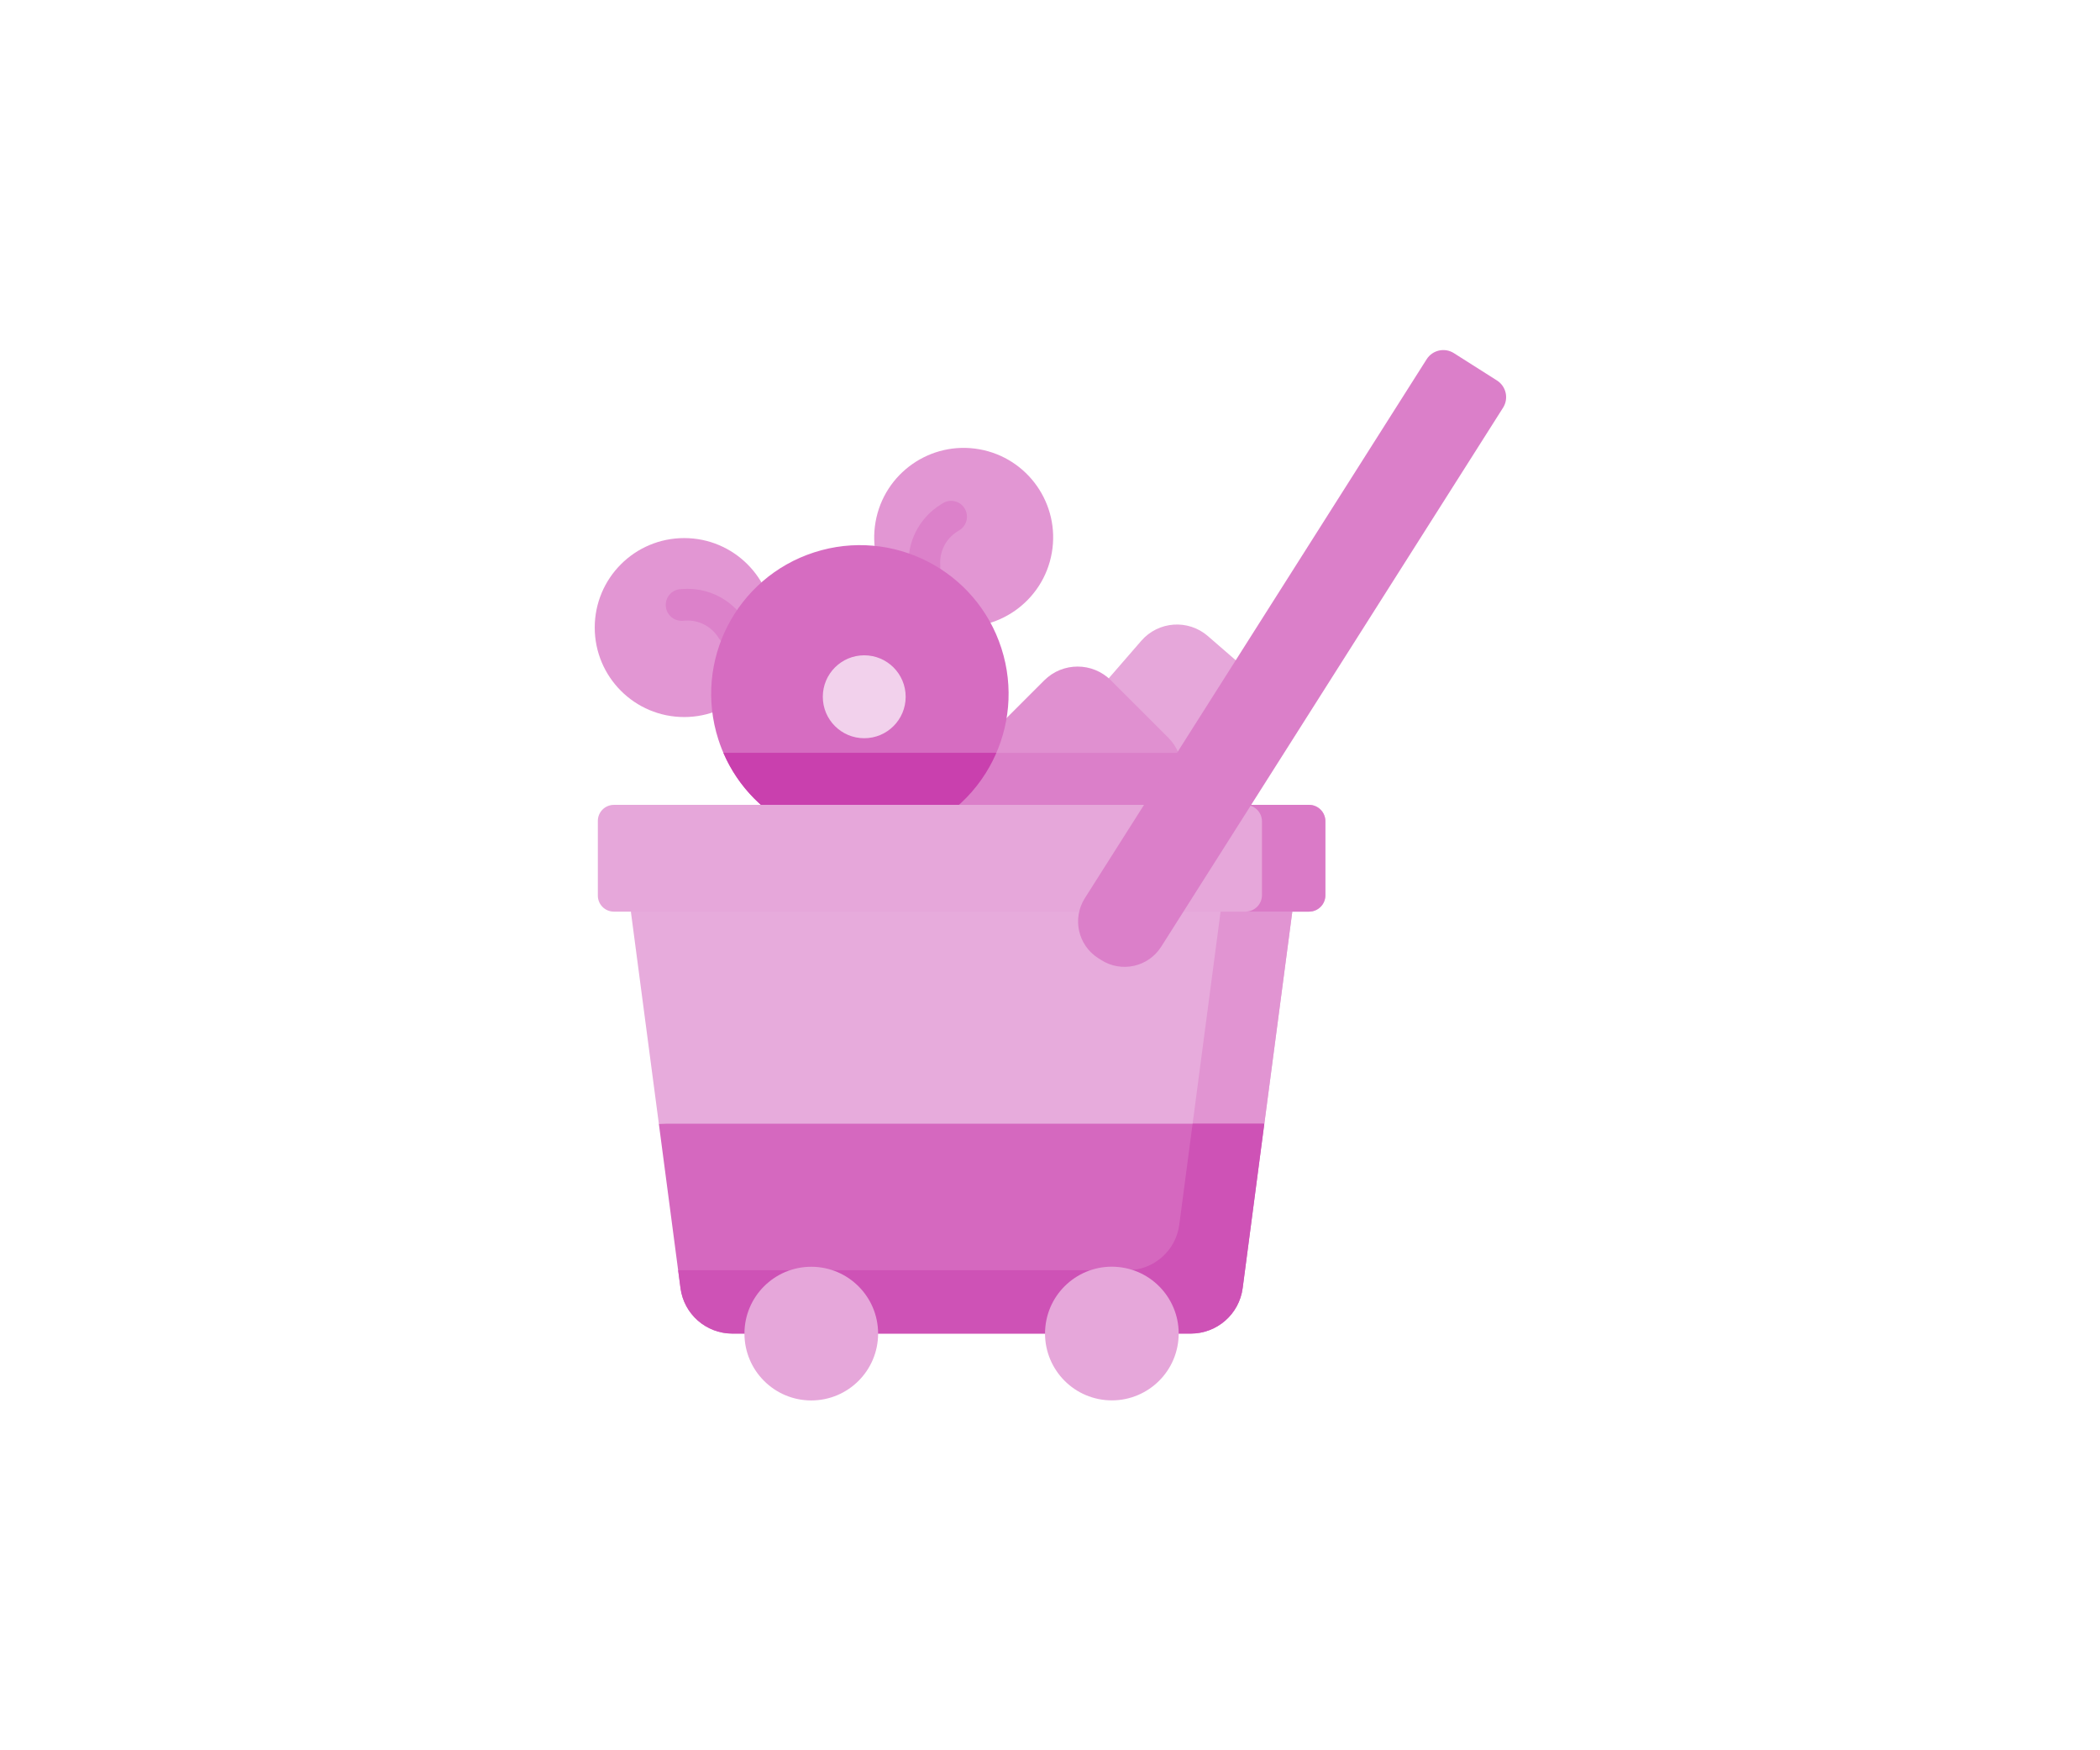 <svg width="48" height="40" viewBox="0 0 48 40" fill="none" xmlns="http://www.w3.org/2000/svg">
<g clip-path="url(#clip0_2545_2812)">
<path d="M24.041 12.636C24.237 11.524 23.494 10.463 22.382 10.267C21.27 10.071 20.209 10.814 20.013 11.926C19.817 13.039 20.56 14.099 21.672 14.295C22.785 14.491 23.845 13.748 24.041 12.636Z" fill="#E296D3"/>
<path d="M15.639 16.387C16.768 16.387 17.684 15.471 17.684 14.342C17.684 13.212 16.768 12.297 15.639 12.297C14.509 12.297 13.594 13.212 13.594 14.342C13.594 15.471 14.509 16.387 15.639 16.387Z" fill="#E296D3"/>
<path d="M21.131 13.309C20.944 13.309 20.785 13.164 20.77 12.974C20.726 12.392 21.007 11.838 21.503 11.53L21.548 11.501C21.718 11.396 21.942 11.447 22.047 11.617C22.153 11.787 22.101 12.011 21.931 12.116L21.885 12.145C21.619 12.31 21.469 12.607 21.492 12.919C21.508 13.119 21.358 13.293 21.159 13.308C21.149 13.309 21.14 13.309 21.131 13.309Z" fill="#DC81CA"/>
<path d="M16.738 14.756C16.616 14.756 16.497 14.694 16.428 14.582C16.265 14.315 15.97 14.162 15.657 14.183L15.603 14.187C15.404 14.2 15.231 14.049 15.218 13.85C15.204 13.65 15.355 13.477 15.555 13.464L15.608 13.46C16.191 13.421 16.742 13.706 17.047 14.204C17.151 14.375 17.097 14.598 16.926 14.702C16.867 14.738 16.802 14.755 16.738 14.755V14.756Z" fill="#DC81CA"/>
<path d="M27.195 19.489L24.164 16.86L26.086 14.645C26.477 14.194 27.159 14.146 27.609 14.537L29.009 15.751C29.459 16.142 29.507 16.824 29.116 17.275L27.195 19.489Z" fill="#E6A7DA"/>
<path d="M24.63 20.461L21.793 17.623L23.867 15.55C24.289 15.128 24.973 15.128 25.394 15.55L26.704 16.859C27.125 17.281 27.125 17.965 26.704 18.387L24.63 20.46V20.461Z" fill="#E090D0"/>
<path d="M22.213 17.204L21.794 17.623L21.207 19.934L24.631 20.46L26.682 18.41C27.007 18.084 27.089 17.606 26.926 17.204H22.213V17.204Z" fill="#DB7FC9"/>
<path d="M17.392 18.394C16.955 18.005 16.613 17.498 16.42 16.901C15.844 15.114 16.825 13.199 18.611 12.623C20.398 12.047 22.313 13.028 22.889 14.814C23.465 16.601 22.484 18.516 20.698 19.092C19.508 19.476 18.262 19.169 17.392 18.394Z" fill="#D66CC1"/>
<path d="M22.774 17.204C22.399 18.072 21.668 18.779 20.698 19.092C19.015 19.634 17.22 18.796 16.534 17.204H22.774Z" fill="#C940AE"/>
<path d="M28.899 25.68L29.538 20.835L21.627 19.869L14.42 20.835L15.059 25.68L21.812 26.043L28.899 25.68Z" fill="#E7ABDC"/>
<path d="M28.899 25.68L29.538 20.835L28.899 19.869L27.899 20.835L27.212 26.044L28.9 25.68L28.899 25.68Z" fill="#E194D2"/>
<path d="M19.754 16.871C20.277 16.871 20.701 16.447 20.701 15.924C20.701 15.4 20.277 14.976 19.754 14.976C19.231 14.976 18.807 15.4 18.807 15.924C18.807 16.447 19.231 16.871 19.754 16.871Z" fill="#F2D1EC"/>
<path d="M29.927 20.834H14.032C13.829 20.834 13.665 20.67 13.665 20.468V18.761C13.665 18.558 13.829 18.394 14.032 18.394H29.927C30.129 18.394 30.294 18.558 30.294 18.761V20.468C30.294 20.67 30.129 20.834 29.927 20.834Z" fill="#E6A7DA"/>
<path d="M29.916 18.394H28.467C28.675 18.394 28.845 18.563 28.845 18.771V20.457C28.845 20.665 28.675 20.834 28.467 20.834H29.916C30.124 20.834 30.294 20.665 30.294 20.457V18.771C30.294 18.563 30.124 18.394 29.916 18.394Z" fill="#DA7AC7"/>
<path d="M15.059 25.68L15.554 29.438C15.632 30.033 16.14 30.477 16.74 30.477H27.217C27.817 30.477 28.325 30.033 28.403 29.438L28.898 25.68H15.059Z" fill="#D568BF"/>
<path d="M27.26 25.68L26.955 27.989C26.877 28.584 26.369 29.029 25.769 29.029H15.501L15.555 29.438C15.633 30.033 16.141 30.477 16.741 30.477H27.218C27.818 30.477 28.326 30.033 28.404 29.438L28.899 25.68H27.26Z" fill="#CE52B6"/>
<path d="M18.543 32.005C19.387 32.005 20.071 31.321 20.071 30.477C20.071 29.634 19.387 28.95 18.543 28.95C17.7 28.95 17.016 29.634 17.016 30.477C17.016 31.321 17.7 32.005 18.543 32.005Z" fill="#E6A7DA"/>
<path d="M26.934 30.626C27.017 29.787 26.404 29.039 25.564 28.956C24.725 28.872 23.977 29.486 23.894 30.325C23.811 31.165 24.424 31.913 25.263 31.996C26.103 32.079 26.851 31.466 26.934 30.626Z" fill="#E6A7DA"/>
<path d="M25.173 21.941L25.102 21.897C24.64 21.603 24.503 20.99 24.796 20.527L32.609 8.21C32.742 8 33.021 7.937 33.231 8.07L34.216 8.695C34.426 8.828 34.489 9.107 34.356 9.317L26.542 21.635C26.249 22.098 25.636 22.235 25.173 21.942V21.941Z" fill="#DB7FC9"/>
</g>
<defs>
<clipPath id="clip0_2545_2812">
<rect width="24" height="24" fill="white" transform="translate(12 8)"/>
</clipPath>
</defs>
</svg>
